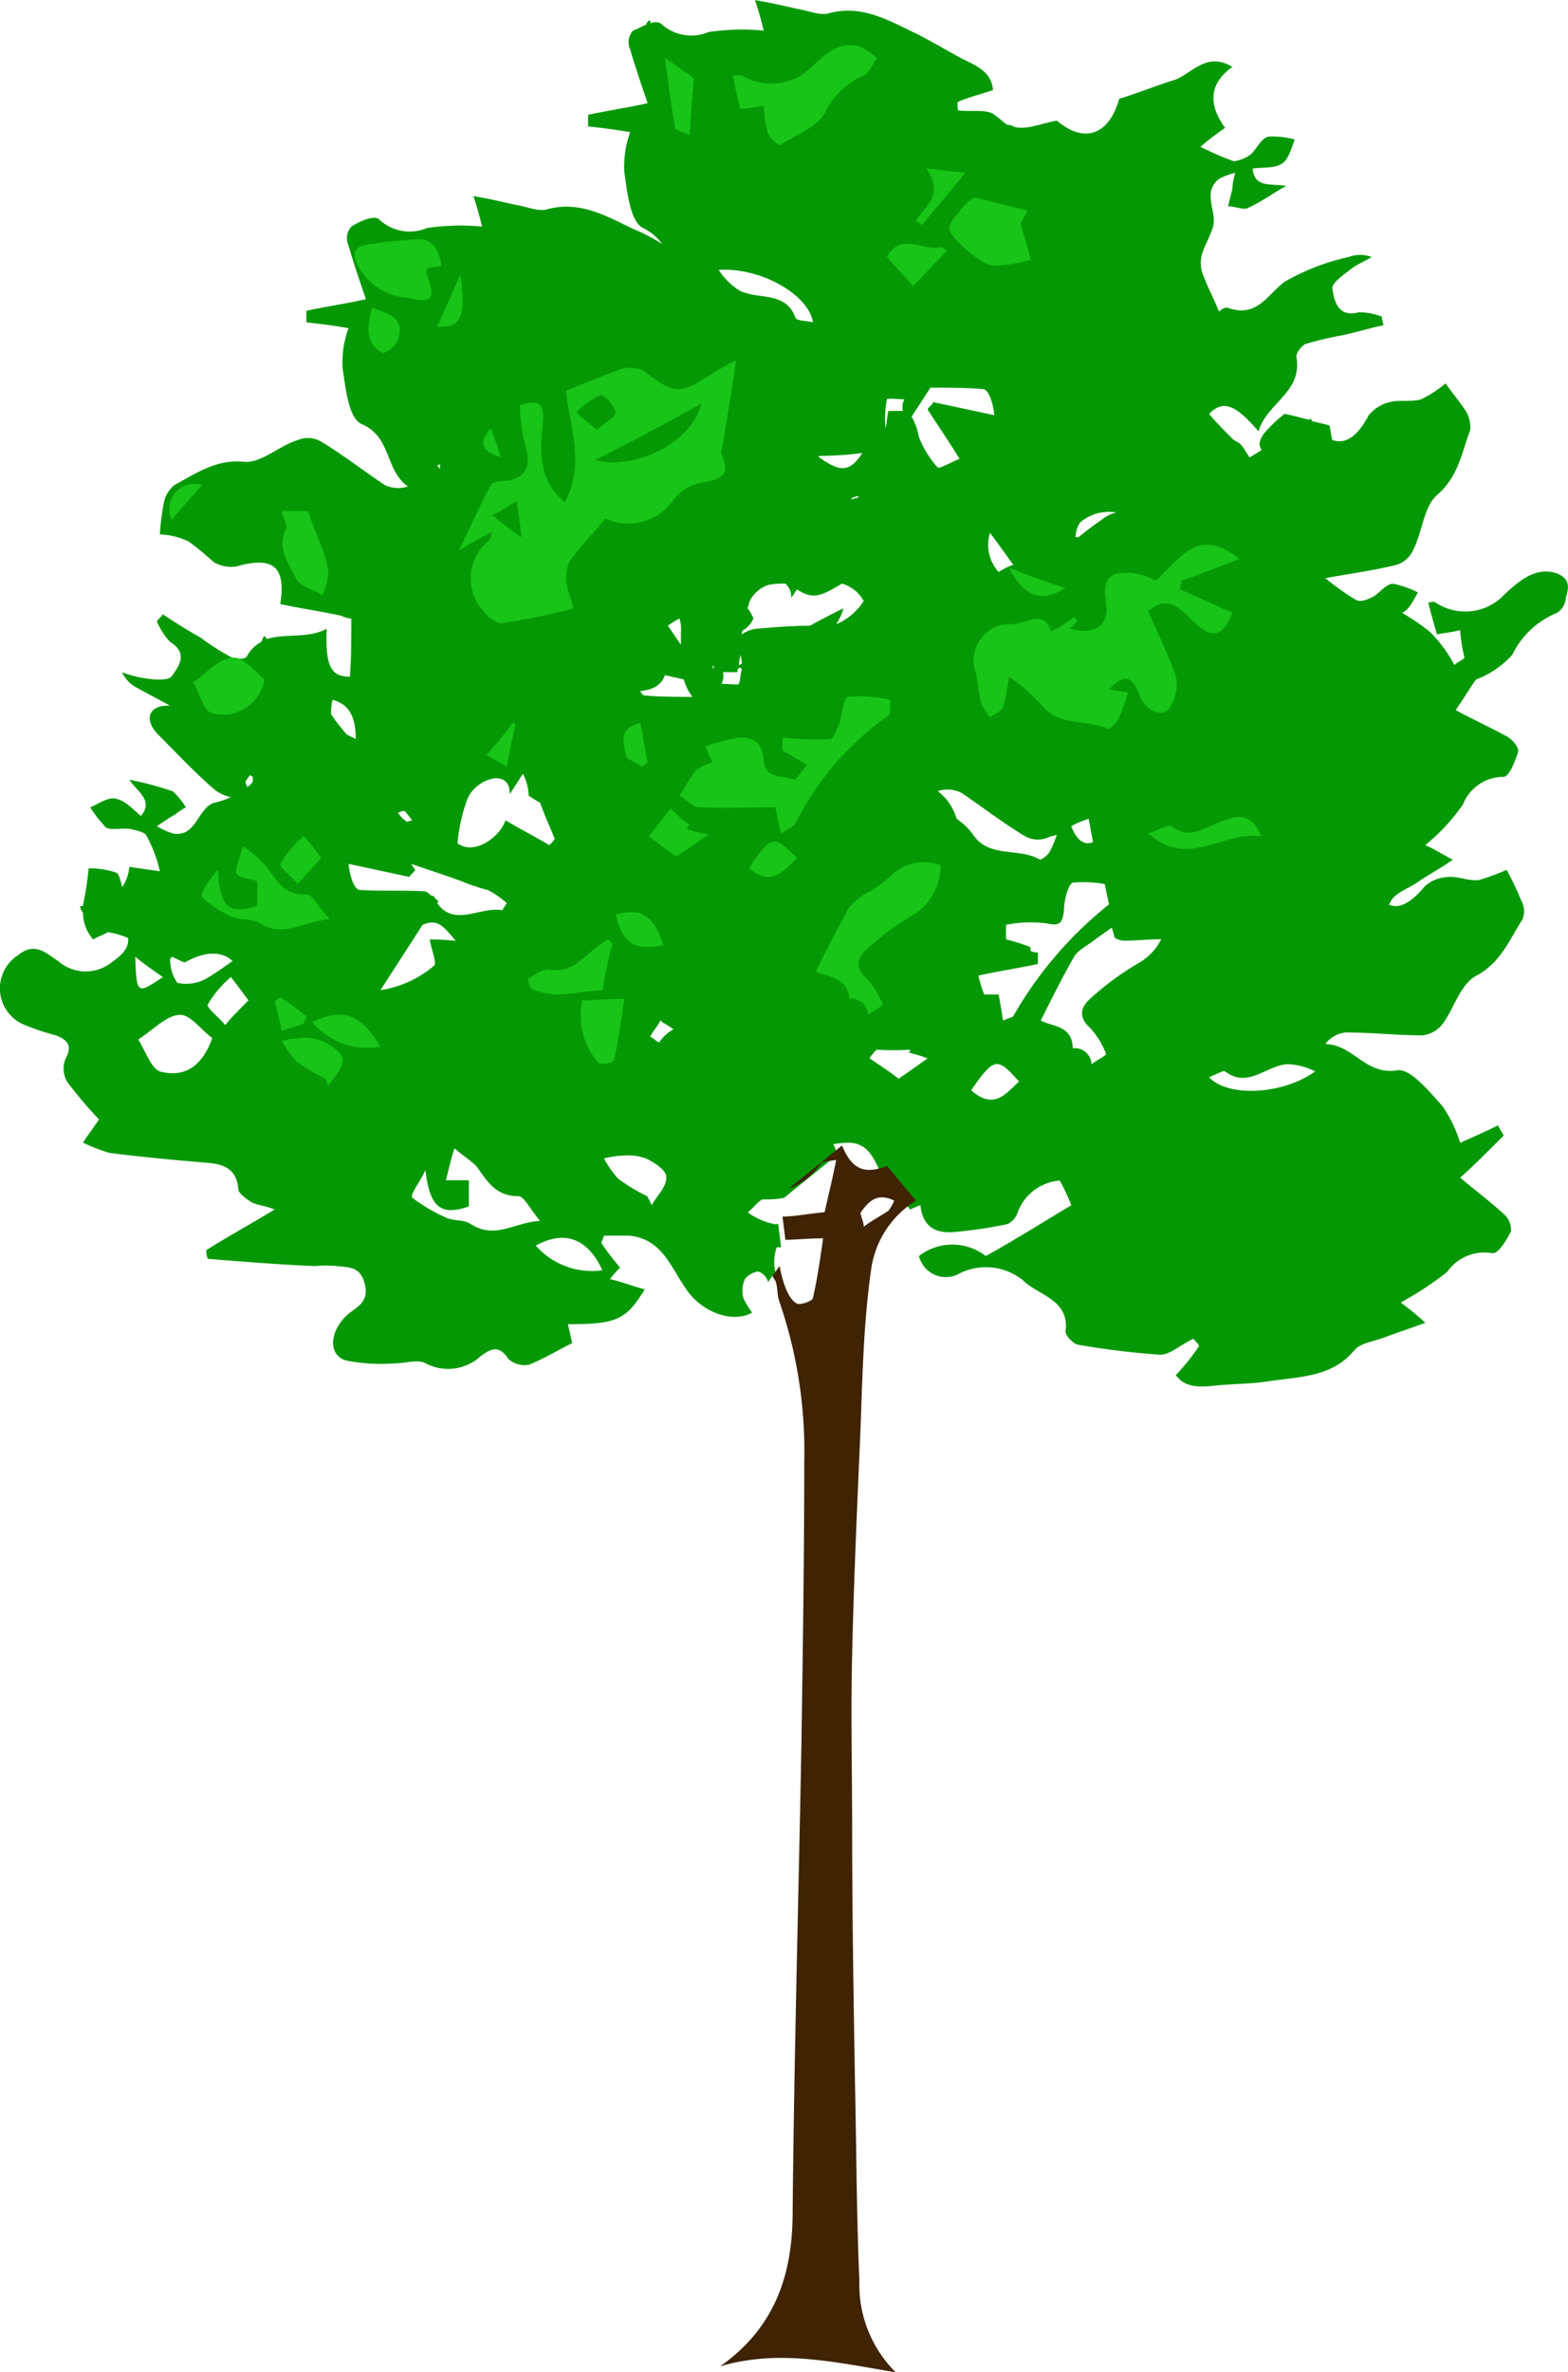 <svg xmlns="http://www.w3.org/2000/svg" viewBox="0 0 79.356 120">
  <defs>
    <style>
      .cls-1 {
        fill: #049904;
      }

      .cls-2 {
        fill: #3f2302;
      }

      .cls-3 {
        fill: #17c417;
      }
    </style>
  </defs>
  <g id="v1" transform="translate(-27 -366)">
    <path id="Path_2868" data-name="Path 2868" class="cls-1" d="M78.594,408.409c-1.1-.367-1.909.367-2.644,1.028a2.721,2.721,0,0,1-3.525.441c-.073-.073-.294,0-.367,0,.147.588.294,1.1.441,1.616.294-.073.588-.073,1.175-.22a7.926,7.926,0,0,0,.22,1.4c-.147.147-.367.22-.514.367a6.7,6.7,0,0,0-1.248-1.689,11.47,11.47,0,0,0-1.4-.955c.367-.147.588-.661.808-1.028a5.12,5.12,0,0,0-1.248-.441c-.367,0-.661.441-1.028.661-.294.147-.661.294-.881.147a12.643,12.643,0,0,1-1.542-1.1h.073c1.175-.22,2.35-.367,3.525-.661a1.372,1.372,0,0,0,.881-.808c.441-.881.514-2.13,1.175-2.717,1.1-.955,1.248-2.13,1.689-3.3a1.639,1.639,0,0,0-.22-.955c-.294-.441-.661-.881-1.028-1.4a5.992,5.992,0,0,1-1.248.808c-.514.147-1.1,0-1.616.147a1.93,1.93,0,0,0-1.028.661c-.588,1.1-1.175,1.469-1.836,1.248-.073-.22-.073-.441-.147-.734-.22-.073-.588-.147-.881-.22,0-.073-.073-.073-.073-.147l-.073.073c-.367-.073-.808-.22-1.248-.294a7.359,7.359,0,0,0-.881.808c-.22.22-.441.587-.367.808,0,.073.073.147.073.22-.22.147-.367.22-.588.367-.22-.294-.367-.661-.661-.808-.073,0-.073-.073-.147-.073-.441-.441-.881-.881-1.248-1.322.661-.661,1.248-.588,2.5.881.441-1.469,2.277-1.983,1.909-3.819a1.142,1.142,0,0,1,.441-.588,16.657,16.657,0,0,1,1.836-.441c.734-.147,1.4-.367,2.13-.514,0-.147-.073-.294-.073-.441a3.325,3.325,0,0,0-1.175-.22c-1.028.294-1.248-.588-1.322-1.175-.073-.294.588-.734.955-1.028.294-.22.661-.367,1.028-.588a1.618,1.618,0,0,0-1.175,0,11.379,11.379,0,0,0-3.231,1.248c-.881.661-1.4,1.836-2.864,1.322-.22-.073-.514.22-.441.22-.294-.734-.661-1.4-.881-2.056a1.79,1.79,0,0,1,0-.881c.147-.441.367-.808.514-1.248.367-.808-.588-1.836.367-2.57a3.584,3.584,0,0,1,.808-.294,3.124,3.124,0,0,0-.147.808l-.22.881c.367,0,.808.22,1.028.073.661-.294,1.248-.734,1.909-1.1-.661-.147-1.616.147-1.689-.881.588-.073,1.175,0,1.542-.294.294-.22.441-.808.588-1.175a4.293,4.293,0,0,0-1.322-.147c-.367.073-.588.587-.881.881a1.885,1.885,0,0,1-.881.367,14.781,14.781,0,0,1-1.689-.734,14.121,14.121,0,0,1,1.248-.955c-.808-1.1-.881-2.2.367-3.084-1.322-.808-2.056.367-2.938.661-.955.294-1.836.661-2.791.955-.514,1.836-1.763,2.277-3.158,1.1-.808.147-1.616.514-2.2.294a.442.442,0,0,0-.294-.073c-.22-.147-.441-.367-.661-.514-.367-.294-1.1-.147-1.836-.22,0,.073-.073-.441,0-.441.514-.22,1.1-.367,1.763-.588-.073-.955-.881-1.248-1.616-1.616-.808-.441-1.542-.881-2.277-1.248-1.4-.661-2.717-1.469-4.406-1.028-.441.147-1.1-.147-1.616-.22-.661-.147-1.248-.294-2.13-.441.22.661.294.955.441,1.542a11.5,11.5,0,0,0-2.791.073,2.25,2.25,0,0,1-2.424-.441.6.6,0,0,0-.514,0c0-.073,0-.147-.073-.147-.073.073-.147.147-.147.22-.22.073-.441.22-.661.294a.876.876,0,0,0-.147.955c.294,1.028.661,2.056.881,2.717-.955.22-1.983.367-3.011.587v.588c.661.073,1.322.147,2.13.294a5,5,0,0,0-.294,2.056c.147.955.294,2.5.955,2.791a2.652,2.652,0,0,1,.955.808,8.373,8.373,0,0,0-1.4-.734c-1.4-.661-2.717-1.469-4.406-1.028-.441.147-1.1-.147-1.616-.22-.661-.147-1.248-.294-2.13-.441.22.661.294.955.441,1.542a11.5,11.5,0,0,0-2.791.073,2.25,2.25,0,0,1-2.424-.441c-.22-.22-.955.073-1.4.367a.876.876,0,0,0-.147.955c.294,1.028.661,2.056.881,2.717-.955.22-1.983.367-3.011.587v.588c.661.073,1.322.147,2.13.294a5,5,0,0,0-.294,2.056c.147.955.294,2.5.955,2.791,1.542.661,1.175,2.35,2.35,3.158a1.575,1.575,0,0,1-1.175-.073c-1.1-.734-2.13-1.542-3.231-2.2a1.314,1.314,0,0,0-1.175-.073c-.955.294-1.836,1.175-2.717,1.1-1.4-.147-2.424.587-3.525,1.175a1.544,1.544,0,0,0-.514.808,11.756,11.756,0,0,0-.22,1.689,3.614,3.614,0,0,1,1.469.367,15.387,15.387,0,0,1,1.248,1.028,1.7,1.7,0,0,0,1.175.22c1.836-.514,2.5,0,2.2,1.909,1.028.22,2.056.367,3.084.588a1.362,1.362,0,0,0,.514.147c0,.955,0,1.983-.073,2.938-.955,0-1.248-.514-1.175-2.424-.955.514-2.056.22-3.011.514l-.147-.147c-.073.073-.073.147-.147.294a1.761,1.761,0,0,0-.734.734c-.073.147-.514.147-.734.073a12.077,12.077,0,0,1-1.616-1.028c-.661-.367-1.248-.734-1.909-1.175-.073.147-.22.22-.294.367a3.544,3.544,0,0,0,.661,1.028c.955.588.441,1.248.073,1.763-.22.22-.955.147-1.4.073a6.114,6.114,0,0,1-1.1-.294,1.708,1.708,0,0,0,.808.808c.514.294,1.1.588,1.616.881h-.22c-.955.073-1.028.808-.367,1.469.955.955,1.836,1.909,2.864,2.791a2.064,2.064,0,0,0,.808.367,4.138,4.138,0,0,1-.881.294c-.808.294-.881,1.763-2.056,1.542a3.937,3.937,0,0,1-.808-.367l.661-.441c.294-.147.514-.367.808-.514a3.9,3.9,0,0,0-.661-.808,15.925,15.925,0,0,0-2.2-.588c.367.588,1.248,1.028.588,1.836-.441-.367-.808-.808-1.322-.881-.367-.073-.881.294-1.248.441a6.271,6.271,0,0,0,.808,1.028c.294.147.808,0,1.248.073.294.073.734.147.808.367a6.836,6.836,0,0,1,.661,1.763c-.588-.073-1.028-.147-1.542-.22a2.144,2.144,0,0,1-.367,1.028c-.073-.294-.147-.661-.294-.734a4.275,4.275,0,0,0-1.4-.22,17.153,17.153,0,0,1-.294,1.909H3.833c0,.147.073.22.147.367a2.014,2.014,0,0,0,.514,1.322c.22-.147.514-.22.734-.367a4.21,4.21,0,0,1,1.028.294c.073.588-.441.955-.955,1.322a2.1,2.1,0,0,1-2.57-.147c-.588-.367-1.175-1.028-2.056-.294a1.992,1.992,0,0,0,.367,3.525,12.658,12.658,0,0,0,1.542.514c.588.22.881.514.514,1.175a1.329,1.329,0,0,0,.073,1.175,21.969,21.969,0,0,0,1.616,1.909c-.294.441-.588.808-.808,1.175a9.8,9.8,0,0,0,1.322.514c1.689.22,3.378.367,5.067.514.808.073,1.4.367,1.469,1.322,0,.22.441.514.661.661.294.147.588.147,1.175.367-1.322.808-2.424,1.4-3.452,2.056a.932.932,0,0,0,.073.441c1.836.147,3.6.294,5.435.367a5.523,5.523,0,0,1,1.1,0c.588.073,1.175,0,1.4.881.22.808-.22,1.1-.734,1.469-1.028.808-1.175,2.13-.22,2.423a9.338,9.338,0,0,0,2.5.147c.514,0,1.175-.22,1.542,0a2.436,2.436,0,0,0,2.791-.367c.588-.441.955-.514,1.4.147a1.239,1.239,0,0,0,1.028.294c.734-.294,1.469-.734,2.2-1.1-.073-.294-.147-.661-.22-.955,2.5,0,2.938-.22,3.892-1.763-.588-.147-1.1-.367-1.763-.514a5.51,5.51,0,0,1,.514-.587,14.128,14.128,0,0,1-.955-1.248c.073-.147.073-.22.147-.367h1.248c1.689.147,2.13,1.616,2.864,2.644.734,1.175,2.35,1.836,3.378,1.248a3.892,3.892,0,0,1-.441-.734,1.432,1.432,0,0,1,.073-.955c.147-.22.588-.441.734-.367a.776.776,0,0,1,.441.514l.367-.514a2.25,2.25,0,0,1,.073-1.249h.22l-.147-1.175h-.22a3.5,3.5,0,0,1-1.322-.588c.294-.22.588-.661.808-.661a4.517,4.517,0,0,0,1.028-.073l2.717-2.2c-.073-.147-.147-.367-.22-.514a4.215,4.215,0,0,1,.881-.073h0c.734.073,1.1.514,1.542,1.616l1.469,1.763a3.581,3.581,0,0,1,.514-.22c.147,1.322,1.028,1.469,2.056,1.322a22.49,22.49,0,0,0,2.35-.367,1.019,1.019,0,0,0,.514-.588,2.479,2.479,0,0,1,2.13-1.616,9.557,9.557,0,0,1,.588,1.248c-1.469.881-2.864,1.763-4.333,2.57a2.754,2.754,0,0,0-3.378,0,1.4,1.4,0,0,0,2.056.881,2.984,2.984,0,0,1,3.231.367c.734.734,2.35.955,2.13,2.57,0,.22.367.588.588.661a40.689,40.689,0,0,0,4.186.514c.514,0,.955-.441,1.689-.808,0,0,.294.294.294.367a10.291,10.291,0,0,1-1.175,1.469c.514.734,1.4.588,2.2.514.881-.073,1.763-.073,2.644-.22,1.542-.22,3.084-.22,4.186-1.542.294-.367.955-.441,1.542-.661s1.248-.441,2.056-.734a15.388,15.388,0,0,0-1.248-1.028,16.3,16.3,0,0,0,2.35-1.542,2.307,2.307,0,0,1,2.277-.955c.294.073.734-.661.955-1.1a1.07,1.07,0,0,0-.367-.881c-.808-.734-1.616-1.322-2.2-1.836.734-.661,1.469-1.4,2.2-2.13-.073-.147-.22-.367-.294-.514-.588.294-1.248.588-1.909.881a7.087,7.087,0,0,0-.881-1.836c-.661-.734-1.616-1.909-2.277-1.836-1.616.294-2.277-1.322-3.672-1.322a1.508,1.508,0,0,1,1.028-.588c1.322,0,2.644.147,3.892.147a1.487,1.487,0,0,0,1.028-.588c.588-.808.881-1.983,1.689-2.424,1.248-.661,1.689-1.836,2.35-2.864a1.112,1.112,0,0,0-.073-.955,14.672,14.672,0,0,0-.734-1.542,10.709,10.709,0,0,1-1.4.514c-.514.073-1.1-.22-1.616-.147a1.857,1.857,0,0,0-1.1.441c-.734.881-1.322,1.175-1.836.955,0-.073.073-.073.073-.147.22-.441.881-.661,1.322-.955.514-.367,1.1-.661,1.836-1.175-.588-.294-.881-.514-1.4-.734a9.933,9.933,0,0,0,1.909-2.056,2.212,2.212,0,0,1,2.056-1.4c.294,0,.588-.808.734-1.248.073-.22-.294-.661-.588-.808-.955-.514-1.909-.955-2.57-1.322.367-.514.661-1.028,1.028-1.542a4.788,4.788,0,0,0,1.836-1.248,4.3,4.3,0,0,1,2.277-2.13,1,1,0,0,0,.441-.808C79.328,408.776,78.888,408.555,78.594,408.409ZM8.386,427.943c0-.073.073-.073.073-.147.22.073.441.22.661.294,1.028-.587,1.909-.587,2.424-.073-.441.294-.808.588-1.322.881a2.092,2.092,0,0,1-1.469.22A2.032,2.032,0,0,1,8.386,427.943Zm-.367.881c-1.322.881-1.322.881-1.4-1.028C7.064,428.164,7.5,428.458,8.019,428.825ZM7.872,433.6c-.441-.147-.734-1.028-1.1-1.616.881-.588,1.469-1.248,2.13-1.248.514,0,1.028.734,1.616,1.175C10.075,433.158,9.267,433.966,7.872,433.6Zm3.3-2.35c-.294-.367-.955-.881-.881-1.028a5.174,5.174,0,0,1,1.175-1.4L12.352,430C11.911,430.44,11.544,430.808,11.177,431.248Zm1.4-12.338a.574.574,0,0,1-.294.294c0-.073-.073-.147-.073-.294.073-.073.147-.22.22-.294.073,0,.073.073.147.073Zm21.591-8.225a1.63,1.63,0,0,1,.073.661v.661c-.22-.294-.441-.661-.661-.955A4.094,4.094,0,0,1,34.163,410.685Zm-10.722,9.106a1.812,1.812,0,0,1,1.4-1.028c.588,0,.734.367.734.808l.661-1.028a2.433,2.433,0,0,1,.294,1.1,6.761,6.761,0,0,0,.588.367c.22.661.514,1.248.734,1.836-.073.073-.147.22-.294.294-.734-.441-1.469-.808-2.2-1.248-.294.881-1.542,1.689-2.277,1.248a.158.158,0,0,1-.147-.147A8.646,8.646,0,0,1,23.441,419.792Zm-1.4-16.891v.22c-.073-.073-.073-.147-.147-.147C21.972,402.9,21.972,402.9,22.046,402.9Zm-1.763,17.552c.147.147.22.294.367.441-.073,0-.22.073-.294.073l-.073-.073c-.147-.073-.22-.22-.367-.367C20.063,420.453,20.21,420.379,20.283,420.453Zm-3.745-4.92a2.755,2.755,0,0,1,.073-.734c.808.22,1.175.808,1.175,1.983l-.441-.22A8.085,8.085,0,0,1,16.538,415.532Zm1.469,8.886c-.294,0-.514-.661-.588-1.322l3.084.661c.073-.147.22-.22.294-.367-.073-.073-.147-.22-.22-.294.881.294,1.763.588,2.57.881a9.3,9.3,0,0,0,1.322.441,4.419,4.419,0,0,1,.955.661c-.073.147-.147.22-.22.367-1.1-.22-2.424.881-3.3-.367l.073-.073-.22-.22a.072.072,0,0,0-.073-.073h-.073a1.014,1.014,0,0,0-.294-.22C20.43,424.418,19.182,424.492,18.007,424.418Zm1.028,5.067,2.13-3.3c.808-.367,1.1.147,1.689.808a11.209,11.209,0,0,0-1.322-.073c.073.514.367,1.175.22,1.322A5.436,5.436,0,0,1,19.035,429.486Zm4.553,11.824c-.294-.22-.808-.147-1.175-.294a8.5,8.5,0,0,1-1.763-1.028c-.147-.147.441-.881.661-1.4.22,1.836.734,2.35,2.2,1.836v-1.322H22.339c.147-.514.22-.955.441-1.616.588.514,1.028.734,1.248,1.1.514.734.955,1.322,1.983,1.322.294,0,.588.661,1.1,1.248C25.791,441.236,24.836,442.117,23.588,441.309Zm3.3,1.1c1.469-.808,2.644-.367,3.378,1.248A3.8,3.8,0,0,1,26.893,442.411Zm5.875-2.056-.22-.441a9.725,9.725,0,0,1-1.469-.881A5.213,5.213,0,0,1,30.344,438a4.956,4.956,0,0,1,1.028-.147,2.676,2.676,0,0,1,1.1.147c.441.22,1.028.587,1.028.955C33.5,439.474,32.988,439.914,32.768,440.355Zm.367-8.225c-.147-.073-.294-.22-.441-.294.147-.294.367-.514.514-.808a.072.072,0,0,1,.073.073,4.105,4.105,0,0,1,.588.367A2.083,2.083,0,0,0,33.135,432.13ZM32.4,414.578q-.11,0-.22-.22c.734-.073,1.1-.367,1.248-.808.294.073.661.147.955.22a2.482,2.482,0,0,0,.441.881C33.943,414.651,33.135,414.651,32.4,414.578Zm22.032-8.739a2.212,2.212,0,0,1,1.836-.514,1.73,1.73,0,0,0-.734.367c-.441.294-.808.587-1.175.881h-.147A1.417,1.417,0,0,1,54.432,405.838Zm.441,14.982.22,1.175c-.514.22-.881-.22-1.1-.808A4.493,4.493,0,0,1,54.873,420.82Zm-3.819-12.852a3.428,3.428,0,0,0-.734.367,2.047,2.047,0,0,1-.441-1.983C50.32,406.94,50.687,407.454,51.054,407.968ZM44.665,399.6c0-.073.588,0,.881,0a.87.87,0,0,0-.073.587h-.734c-.073.294-.073.588-.147.881A5.058,5.058,0,0,1,44.665,399.6Zm-3.378,2.864a19.4,19.4,0,0,0,2.13-.147c-.661,1.028-1.175.955-2.277.147C41.213,402.533,41.213,402.46,41.287,402.46Zm1.983,2.056c-.073,0-.073.073-.147.073s-.22.073-.294.073l.073-.073A.55.55,0,0,1,43.27,404.516Zm-7.417,8.739v-.22a.072.072,0,0,0,.073.073ZM40.92,395.7c-.367-.073-.808-.073-.881-.22-.514-1.4-1.909-.881-2.864-1.4a3.431,3.431,0,0,1-1.028-1.028C38.276,392.913,40.7,394.308,40.92,395.7ZM37.174,413.99c0,.073-.588,0-.881,0a.87.87,0,0,0,.073-.588H37.1a.27.27,0,0,1,.073-.22c.073,0,.073,0,.147.073C37.248,413.476,37.248,413.77,37.174,413.99Zm0-.955c0-.22.073-.367.073-.588,0,.147.073.294.073.514A.227.227,0,0,1,37.174,413.035Zm4.92-2.056a2.714,2.714,0,0,0,.367-.808c-.588.294-1.175.588-1.689.881-.881,0-1.763.073-2.644.147a1.54,1.54,0,0,0-.808.294.27.27,0,0,1,.073-.22,1.234,1.234,0,0,0,.514-.588,2.013,2.013,0,0,0-.294-.514c0-.073.073-.147.073-.294a1.624,1.624,0,0,1,.955-.881,3.576,3.576,0,0,1,.881-.073.852.852,0,0,1,.294.734l.294-.441c.808.514,1.175.367,2.277-.294a1.818,1.818,0,0,1,1.1.881A3.094,3.094,0,0,1,42.095,410.979Zm3.158,22.987c-.367-.294-.808-.587-1.469-1.028a1.946,1.946,0,0,1,.367-.441,12.952,12.952,0,0,0,1.689,0c0,.073,0,.073-.073.147a7.633,7.633,0,0,1,.955.294C46.207,433.3,45.693,433.672,45.253,433.966Zm1.028-32.46a3.062,3.062,0,0,0-.367-1.028l.955-1.469c.808,0,1.763,0,2.644.073.294,0,.514.661.588,1.322l-3.084-.661c-.073.147-.22.22-.294.367.514.808,1.028,1.542,1.616,2.5-.367.147-1.028.514-1.1.441A4.894,4.894,0,0,1,46.281,401.505ZM48.19,420.82a2.666,2.666,0,0,0-.955-1.4,1.576,1.576,0,0,1,1.175.073c1.1.734,2.13,1.542,3.231,2.2a1.314,1.314,0,0,0,1.175.073c.147-.073.294-.073.441-.147a4.492,4.492,0,0,1-.367.881c-.073.147-.441.441-.514.367-1.028-.588-2.5-.073-3.3-1.175A3.351,3.351,0,0,0,48.19,420.82Zm.734,13.733c1.175-1.689,1.322-1.689,2.424-.441C50.687,434.7,50.1,435.581,48.925,434.553Zm2.13-3.745c-.073.073-.22.073-.514.22-.073-.514-.147-.881-.22-1.322h-.734a6.823,6.823,0,0,1-.294-.955c.955-.22,1.983-.367,3.011-.588v-.588a.662.662,0,0,1-.367-.073c0-.073,0-.22-.073-.22a11.471,11.471,0,0,0-1.175-.367v-.734a6.45,6.45,0,0,1,2.056-.073c.661.147.808,0,.881-.661,0-.514.22-1.322.441-1.4a6.1,6.1,0,0,1,1.616.073l.22,1.028A19.68,19.68,0,0,0,51.054,430.808Zm6.389-2.717a14.625,14.625,0,0,0-2.424,1.763c-.514.441-.734.955-.073,1.542a4,4,0,0,1,.808,1.322c0,.073-.441.294-.734.514a.855.855,0,0,0-.955-.808c0-1.175-1.1-1.1-1.616-1.4.588-1.175,1.1-2.2,1.689-3.231.22-.367.734-.588,1.175-.955.22-.147.514-.367.734-.514l.147.514a1.044,1.044,0,0,0,.441.147c.661,0,1.248-.073,1.909-.073A2.836,2.836,0,0,1,57.444,428.09Zm3.525,5.8c.367-.147.734-.367.808-.294,1.175.881,2.056-.294,3.158-.367a3.3,3.3,0,0,1,1.4.367C64.714,434.773,61.923,434.92,60.969,433.892Z" transform="translate(27.224 -13.4)"/>
    <g id="Group_1535" data-name="Group 1535" transform="translate(63.444 423.43)">
      <path id="Path_2869" data-name="Path 2869" class="cls-2" d="M58.286,520.356a6.239,6.239,0,0,1-1.836-4.627c-.147-3.3-.147-6.536-.22-9.841-.073-4.333-.147-8.739-.147-13.072,0-2.938-.073-5.875,0-8.739.073-3.378.22-6.756.367-10.135.147-3.084.147-6.242.588-9.327a4.868,4.868,0,0,1,2.277-3.525l-1.469-1.763c-1.1.441-1.763.22-2.277-1.028l-2.717,2.2a3.346,3.346,0,0,0,1.616-1.248c.073-.147.367-.147.808-.22-.22,1.1-.441,1.983-.588,2.644-.808.073-1.542.22-2.13.22l.147,1.175c.514,0,1.1-.073,1.909-.073-.147,1.028-.294,2.056-.514,3.011,0,.147-.588.367-.808.294-.441-.22-.734-1.1-.881-1.909l-.367.514c.073.073.073.147.147.22.147.367.073.734.22,1.1a23.239,23.239,0,0,1,1.248,8.078c0,4.847-.073,9.621-.147,14.468-.147,7.858-.367,15.643-.441,23.5,0,3.231-.955,5.875-3.672,7.785C52.338,519.181,55.2,519.842,58.286,520.356Zm-1.763-58.678c.367-.514.808-1.028,1.689-.588a2.362,2.362,0,0,1-.294.514c-.441.294-.881.514-1.248.808C56.671,462.119,56.45,461.752,56.524,461.678Z" transform="translate(-49.4 -457.786)"/>
      <path id="Path_2870" data-name="Path 2870" class="cls-2" d="M58.8,457.6Z" transform="translate(-51.897 -457.6)"/>
    </g>
    <g id="Group_1536" data-name="Group 1536" transform="translate(35.589 368.284)">
      <path id="Path_2871" data-name="Path 2871" class="cls-3" d="M51.842,385.587c-.588.073-.881.147-1.175.147a13.891,13.891,0,0,1-.367-1.689h.441a2.883,2.883,0,0,0,3.452-.367c.734-.661,1.4-1.4,2.5-1.1a3.073,3.073,0,0,1,.881.587c-.22.294-.367.734-.661.881a3.863,3.863,0,0,0-1.983,1.909c-.441.734-1.469,1.1-2.277,1.616a1.478,1.478,0,0,1-.588-.588A6.952,6.952,0,0,1,51.842,385.587Z" transform="translate(-21.784 -382.509)"/>
      <path id="Path_2872" data-name="Path 2872" class="cls-3" d="M66.448,393c.955.22,1.763.441,2.717.661-.147.294-.294.514-.367.661.22.734.367,1.248.514,1.836a7.972,7.972,0,0,1-1.836.294c-.514.073-2.277-1.4-2.277-1.909a1.318,1.318,0,0,1,.441-.734A2.793,2.793,0,0,1,66.448,393Z" transform="translate(-25.741 -385.296)"/>
      <path id="Path_2873" data-name="Path 2873" class="cls-3" d="M28.612,397.214c-.294.073-.514.073-.734.147,0,.147-.073.22,0,.294.441,1.322.294,1.469-1.028,1.175a3.052,3.052,0,0,1-2.424-1.542c-.441-.808-.147-1.1.661-1.175a20.936,20.936,0,0,1,2.13-.22C28.1,395.745,28.465,396.332,28.612,397.214Z" transform="translate(-14.857 -386.058)"/>
      <path id="Path_2874" data-name="Path 2874" class="cls-3" d="M45.6,383.4c.441.294.881.587,1.469,1.028q-.11,1.1-.22,2.864c-.294-.147-.734-.22-.734-.367C45.894,385.75,45.747,384.5,45.6,383.4Z" transform="translate(-20.535 -382.746)"/>
      <path id="Path_2875" data-name="Path 2875" class="cls-3" d="M62.222,398.327c-.514-.588-.955-1.028-1.322-1.469.734-1.322,1.909-.22,2.791-.514l.22.22C63.324,397.152,62.809,397.74,62.222,398.327Z" transform="translate(-24.599 -386.143)"/>
      <path id="Path_2876" data-name="Path 2876" class="cls-3" d="M25.339,400.6c.881.294,1.689.514,1.322,1.616-.073.294-.661.734-.808.661C24.972,402.363,25.119,401.555,25.339,400.6Z" transform="translate(-15.109 -387.314)"/>
      <path id="Path_2877" data-name="Path 2877" class="cls-3" d="M63.414,391c.734.073,1.248.147,1.983.22-.881,1.1-1.542,1.836-2.2,2.644-.073-.073-.22-.147-.294-.22C63.341,392.909,64.369,392.322,63.414,391Z" transform="translate(-25.13 -384.765)"/>
      <path id="Path_2878" data-name="Path 2878" class="cls-3" d="M29.9,400.944c.367-.808.734-1.616,1.175-2.644C31.369,400.43,31.148,401.017,29.9,400.944Z" transform="translate(-16.365 -386.703)"/>
      <path id="Path_2879" data-name="Path 2879" class="cls-3" d="M13.108,412.788l-1.542,1.763A1.281,1.281,0,0,1,13.108,412.788Z" transform="translate(-11.47 -390.542)"/>
      <path id="Path_2880" data-name="Path 2880" class="cls-3" d="M33.977,410.369c-.955-.294-1.175-.734-.514-1.469C33.609,409.341,33.83,409.855,33.977,410.369Z" transform="translate(-17.211 -389.519)"/>
      <path id="Path_2881" data-name="Path 2881" class="cls-3" d="M36.761,411.4c1.1-2.056.147-4.039.073-5.655,1.1-.441,1.983-.808,2.791-1.1a1.89,1.89,0,0,1,1.1.073c1.616,1.248,1.836,1.248,3.525.147.22-.147.514-.294,1.175-.661-.22,1.616-.441,2.864-.661,4.186,0,.22-.147.441-.073.588.441.955.073,1.248-.881,1.4a2.349,2.349,0,0,0-1.542.881,2.757,2.757,0,0,1-3.452.955c-.661.808-1.322,1.469-1.836,2.2a2.334,2.334,0,0,0-.147,1.028c.073.514.294.955.367,1.322a33.568,33.568,0,0,1-3.525.734c-.294.073-.734-.22-.955-.514a2.457,2.457,0,0,1,.22-3.672c.073-.073.073-.22.147-.441-.514.294-.955.514-1.689.955.661-1.322,1.1-2.35,1.616-3.3.073-.147.514-.22.808-.22.955-.147,1.248-.734.955-1.689a9.932,9.932,0,0,1-.294-2.13c.881-.294,1.248-.147,1.175.808C35.513,408.753,35.366,410.222,36.761,411.4Zm1.542-2.13c2.13.514,4.92-.955,5.361-2.864C41.975,407.358,40.286,408.239,38.3,409.267Zm.073-1.542c.441-.367.955-.661.955-.881a1.5,1.5,0,0,0-.734-.881,3.54,3.54,0,0,0-1.248.881C37.642,407.138,37.936,407.358,38.377,407.725Zm-5.288,4.333c.514.367.808.661,1.469,1.1-.073-.808-.147-1.175-.22-1.836C33.824,411.617,33.53,411.838,33.089,412.058Z" transform="translate(-16.764 -388.271)"/>
      <path id="Path_2882" data-name="Path 2882" class="cls-3" d="M80.334,417.64c-.955.367-1.909.734-2.938,1.1,0,.147-.073.294-.073.441.881.367,1.763.808,2.644,1.175-.514,1.322-1.1,1.4-2.277.147-.734-.734-1.322-.808-1.983-.22.514,1.175,1.028,2.2,1.4,3.3a1.977,1.977,0,0,1-.294,1.542c-.294.587-1.248.22-1.542-.588s-.661-1.248-1.542-.294c.367.073.588.073.955.147a7.831,7.831,0,0,1-.514,1.4c-.073.147-.367.441-.514.441-1.1-.514-2.5-.073-3.378-1.249a11.06,11.06,0,0,0-1.616-1.4,11.617,11.617,0,0,1-.294,1.542c-.073.22-.441.367-.661.514a3.449,3.449,0,0,1-.441-.661c-.147-.514-.147-1.1-.294-1.616a1.832,1.832,0,0,1,1.836-2.423c.734,0,1.616-.808,1.983.367a6.342,6.342,0,0,0,1.175-.734c.073.073.147.147.147.22l-.367.367c1.175.367,1.983-.147,1.836-1.175-.073-.661-.22-1.4.588-1.616a3.077,3.077,0,0,1,1.909.367C77.25,417.786,78.131,415.877,80.334,417.64Z" transform="translate(-26.187 -391.649)"/>
      <path id="Path_2883" data-name="Path 2883" class="cls-3" d="M51.741,434.285c-.147-.587-.22-1.028-.294-1.322-1.248,0-2.57.073-3.819,0-.367,0-.661-.367-1.028-.587.294-.441.514-.881.808-1.249a2.475,2.475,0,0,1,.881-.441,4.274,4.274,0,0,1-.367-.808,12.253,12.253,0,0,1,1.322-.367c.881-.22,1.542.073,1.616,1.028.073,1.028.955.808,1.542,1.028.073.073.441-.514.661-.734-.367-.22-.734-.441-1.248-.734v-.661a13.375,13.375,0,0,0,2.424.073c.147,0,.294-.441.441-.734.147-.514.22-1.322.441-1.4a7.106,7.106,0,0,1,2.13.147s.073.734-.073.808a14.624,14.624,0,0,0-4.7,5.435C52.328,433.992,52.108,434.065,51.741,434.285Z" transform="translate(-20.801 -394.415)"/>
      <path id="Path_2884" data-name="Path 2884" class="cls-3" d="M56,444.3c.588-1.175,1.1-2.2,1.689-3.231a3.785,3.785,0,0,1,1.175-.881,9.173,9.173,0,0,0,.881-.661,2.37,2.37,0,0,1,2.57-.587,2.961,2.961,0,0,1-1.248,2.423,14.625,14.625,0,0,0-2.424,1.763c-.514.441-.734.955-.073,1.542a4,4,0,0,1,.808,1.322c0,.073-.441.294-.734.514a.855.855,0,0,0-.955-.808C57.616,444.524,56.441,444.6,56,444.3Z" transform="translate(-23.298 -397.456)"/>
      <path id="Path_2885" data-name="Path 2885" class="cls-3" d="M16.482,440.711v-1.248c-.367-.147-.881-.147-1.028-.367s.147-.734.294-1.4A4.851,4.851,0,0,1,17,438.8c.514.661.881,1.4,1.983,1.322.294,0,.588.661,1.175,1.248-1.4.147-2.35.955-3.525.22-.367-.22-.881-.147-1.322-.294a5.084,5.084,0,0,1-1.616-1.028c-.147-.22.441-.955.808-1.4C14.573,440.784,15.014,441.152,16.482,440.711Z" transform="translate(-12.054 -397.168)"/>
      <path id="Path_2886" data-name="Path 2886" class="cls-3" d="M16.7,425.8a2.131,2.131,0,0,1-2.717,1.689c-.367-.147-.588-1.028-.881-1.542.734-.514,1.322-1.248,1.983-1.248C15.6,424.625,16.184,425.359,16.7,425.8Z" transform="translate(-11.903 -393.714)"/>
      <path id="Path_2887" data-name="Path 2887" class="cls-3" d="M19.2,414.6h1.322c.22.661.441,1.175.661,1.763a4.458,4.458,0,0,1,.367,1.322,3.457,3.457,0,0,1-.294,1.175c-.441-.294-1.1-.441-1.322-.808-.367-.808-1.028-1.542-.514-2.57C19.494,415.261,19.273,414.967,19.2,414.6Z" transform="translate(-13.523 -391.033)"/>
      <path id="Path_2888" data-name="Path 2888" class="cls-3" d="M39.938,446.67c-1.028.073-1.689.22-2.35.22a3.46,3.46,0,0,1-1.248-.294c-.073-.073-.22-.441-.147-.514.367-.22.734-.514,1.1-.441,1.028.147,1.542-.514,2.2-1.028a4.459,4.459,0,0,1,.734-.514l.22.22A19.909,19.909,0,0,0,39.938,446.67Z" transform="translate(-18.032 -398.868)"/>
      <path id="Path_2889" data-name="Path 2889" class="cls-3" d="M39.866,448.273c.661,0,1.248-.073,2.13-.073-.147,1.028-.294,2.056-.514,3.084,0,.147-.661.294-.808.147A3.674,3.674,0,0,1,39.866,448.273Z" transform="translate(-18.988 -399.957)"/>
      <path id="Path_2890" data-name="Path 2890" class="cls-3" d="M84.628,436.646c-1.983-.294-3.672,1.689-5.728-.147.514-.147.955-.441,1.175-.367.955.734,1.616.073,2.5-.22C83.159,435.691,84.041,435.251,84.628,436.646Z" transform="translate(-29.38 -396.629)"/>
      <path id="Path_2891" data-name="Path 2891" class="cls-3" d="M21.4,452.956a9.725,9.725,0,0,1-1.469-.881,5.213,5.213,0,0,1-.734-1.028,4.3,4.3,0,0,1,.955-.147,2.677,2.677,0,0,1,1.1.147c.441.22,1.028.588,1.028.955,0,.441-.441.881-.734,1.322A1.241,1.241,0,0,0,21.4,452.956Z" transform="translate(-13.523 -400.674)"/>
      <path id="Path_2892" data-name="Path 2892" class="cls-3" d="M45.9,437.523a15.606,15.606,0,0,1-1.4-1.028c.294-.367.661-.881,1.1-1.4a5.059,5.059,0,0,0,.955.808c-.073.073-.073.147-.147.22a8.318,8.318,0,0,0,1.1.294C46.85,436.863,46.336,437.23,45.9,437.523Z" transform="translate(-20.243 -396.478)"/>
      <path id="Path_2893" data-name="Path 2893" class="cls-3" d="M21.3,449.663c1.542-.734,2.424-.441,3.452,1.248A3.64,3.64,0,0,1,21.3,449.663Z" transform="translate(-14.081 -400.245)"/>
      <path id="Path_2894" data-name="Path 2894" class="cls-3" d="M21.154,438.1c-.441.514-.808.881-1.175,1.322-.294-.367-.955-.881-.881-1.028a5.173,5.173,0,0,1,1.175-1.4A8.168,8.168,0,0,1,21.154,438.1Z" transform="translate(-13.495 -396.982)"/>
      <path id="Path_2895" data-name="Path 2895" class="cls-3" d="M44.624,443.895c-1.469.294-2.056-.073-2.424-1.542C43.448,441.985,44.109,442.352,44.624,443.895Z" transform="translate(-19.632 -398.369)"/>
      <path id="Path_2896" data-name="Path 2896" class="cls-3" d="M51.4,438.715c1.1-1.689,1.248-1.689,2.424-.514C53.163,438.862,52.5,439.67,51.4,438.715Z" transform="translate(-22.076 -397.082)"/>
      <path id="Path_2897" data-name="Path 2897" class="cls-3" d="M69.3,418.5c1.1.441,1.909.734,2.864,1.028C70.989,420.263,70.108,420.042,69.3,418.5Z" transform="translate(-26.83 -392.069)"/>
      <path id="Path_2898" data-name="Path 2898" class="cls-3" d="M43.667,431.4c-.294-.22-.808-.367-.808-.587-.073-.588-.441-1.322.734-1.616.147.661.22,1.322.367,1.983A1.014,1.014,0,0,1,43.667,431.4Z" transform="translate(-19.778 -394.911)"/>
      <path id="Path_2899" data-name="Path 2899" class="cls-3" d="M20.169,449.422c-.367.147-.661.22-1.1.367-.147-.587-.22-1.028-.367-1.469a1.013,1.013,0,0,1,.294-.22,14.889,14.889,0,0,1,1.322.955C20.242,449.2,20.242,449.275,20.169,449.422Z" transform="translate(-13.391 -399.931)"/>
      <path id="Path_2900" data-name="Path 2900" class="cls-3" d="M34.769,429.273c-.147.661-.294,1.322-.441,2.13-.367-.22-.661-.367-1.028-.588.514-.588.955-1.1,1.322-1.616A.256.256,0,0,1,34.769,429.273Z" transform="translate(-17.269 -394.911)"/>
    </g>
  </g>
</svg>
